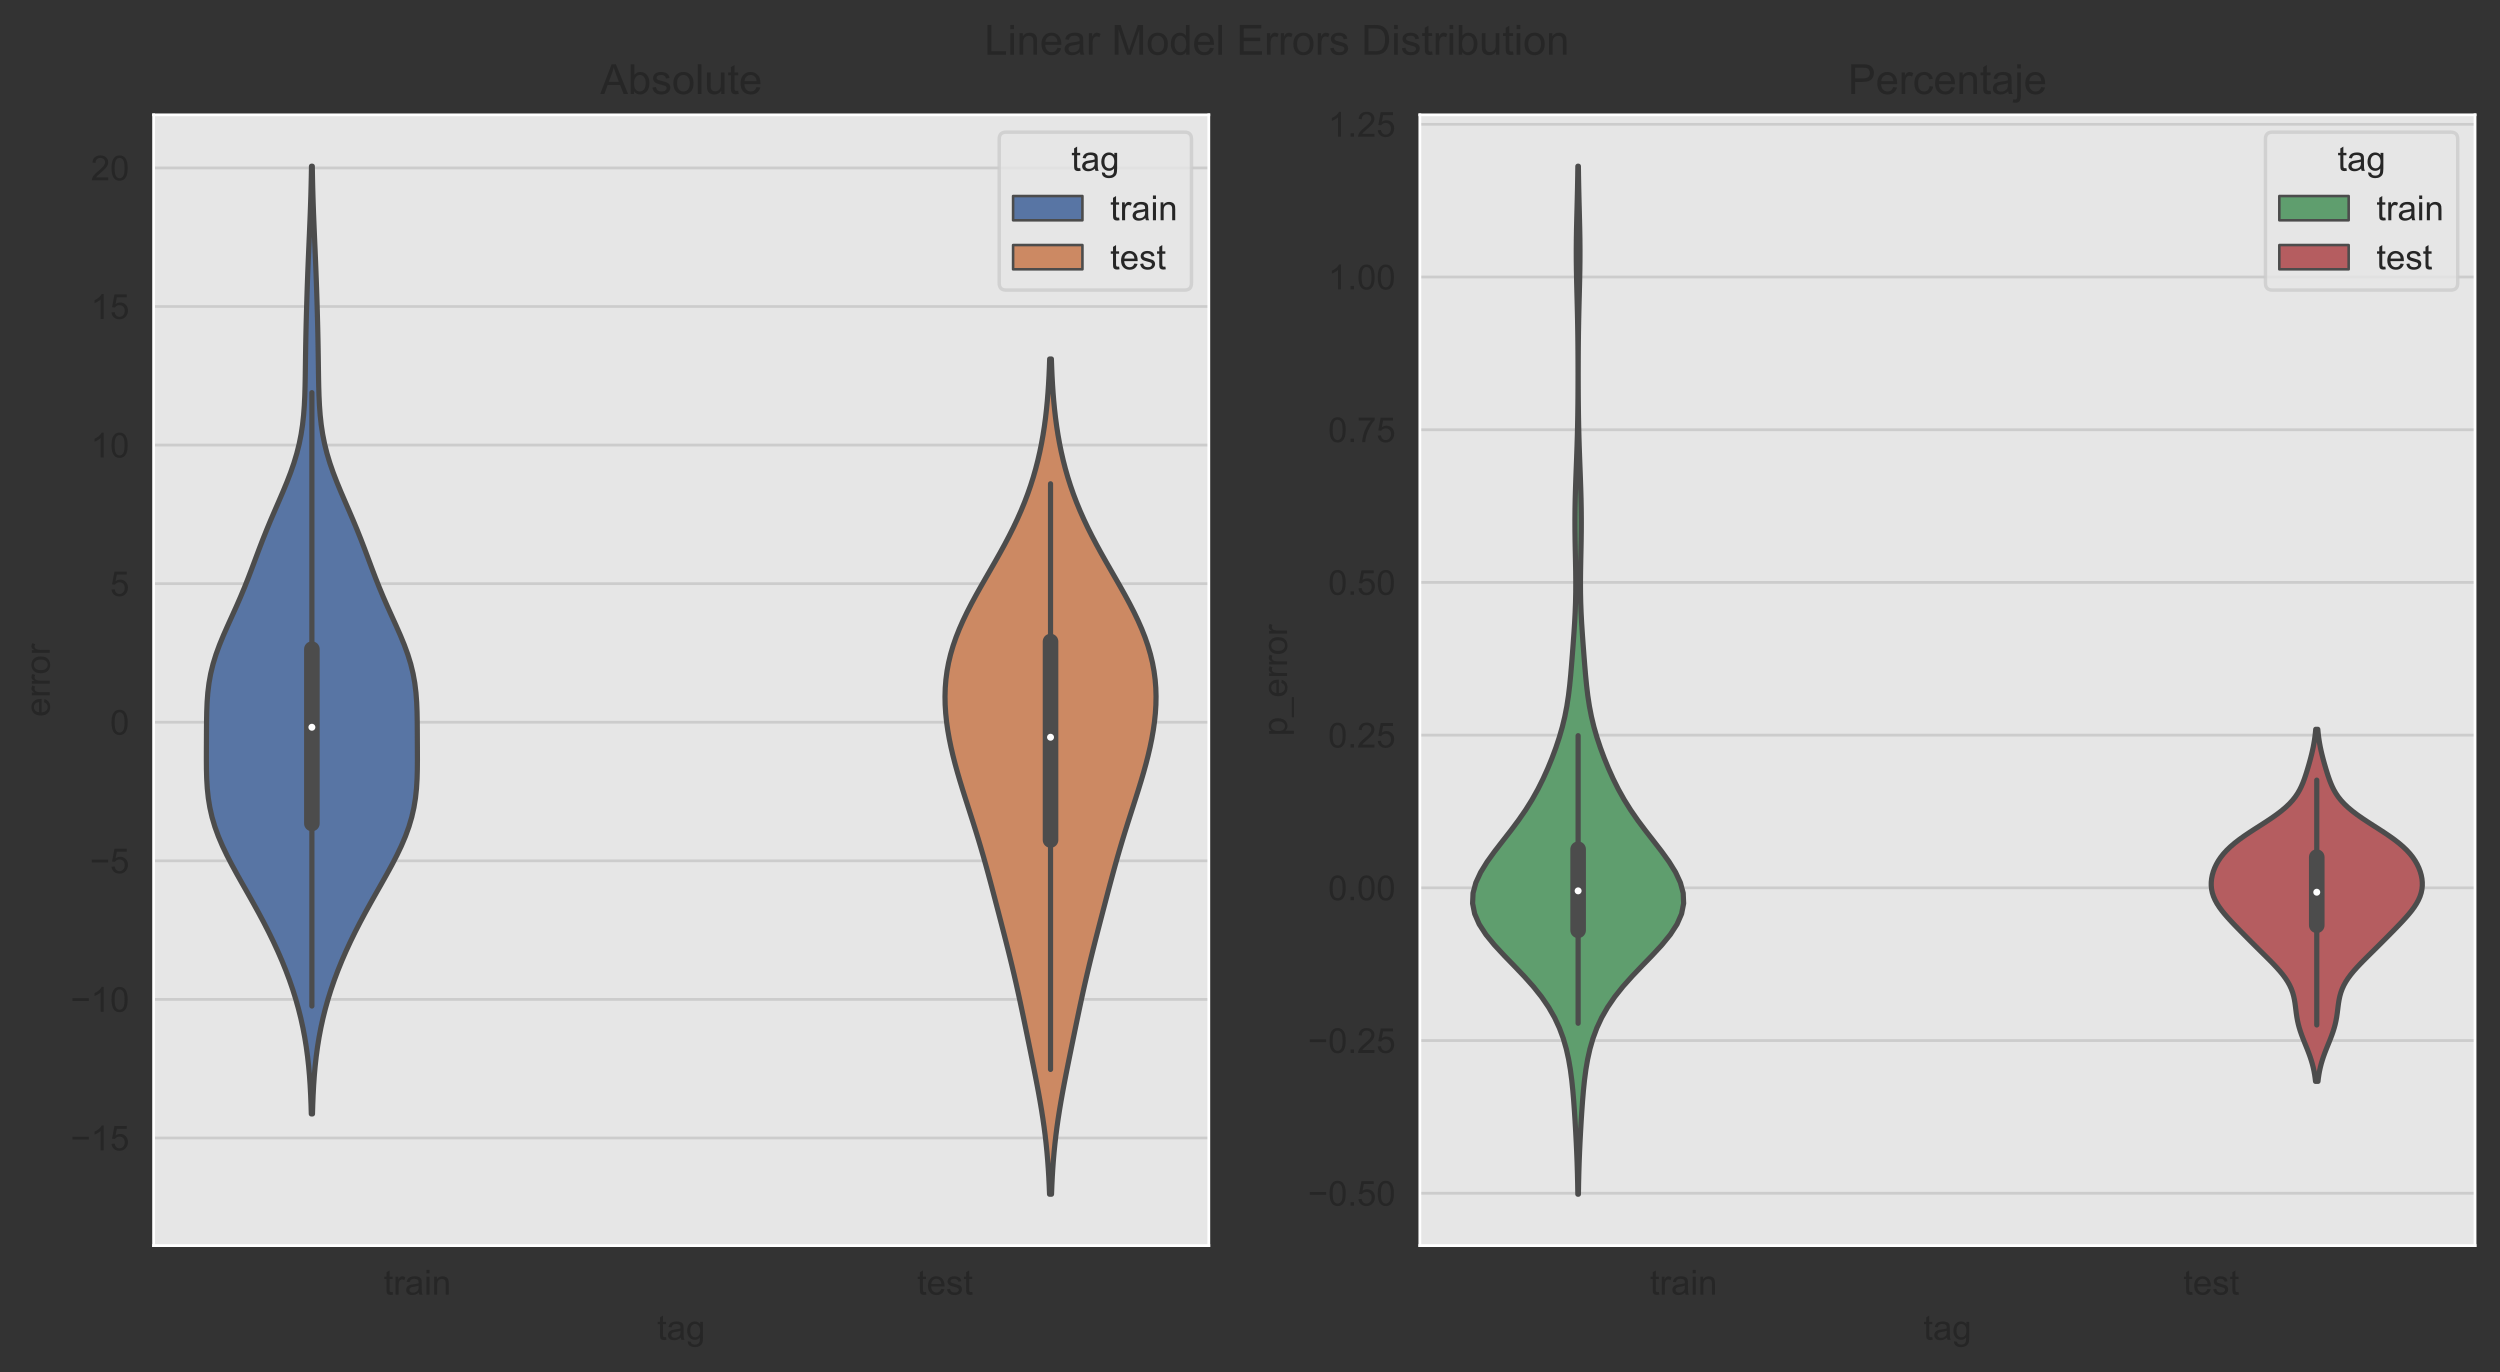 <?xml version="1.0" encoding="utf-8" standalone="no"?>
<!DOCTYPE svg PUBLIC "-//W3C//DTD SVG 1.1//EN"
  "http://www.w3.org/Graphics/SVG/1.1/DTD/svg11.dtd">
<!-- Created with matplotlib (https://matplotlib.org/) -->
<svg height="395.771pt" version="1.1" viewBox="0 0 721.108 395.771" width="721.108pt" xmlns="http://www.w3.org/2000/svg" xmlns:xlink="http://www.w3.org/1999/xlink">
 <rect x="0" y="0" width="721.108" height="395.771" fill="#333333" stroke="none"/>
 <defs>
  <style type="text/css">
*{stroke-linecap:butt;stroke-linejoin:round;}
  </style>
 </defs>
 <g id="figure_1">
  <g id="patch_1">
   <path d="M 0 395.771 
L 721.108 395.771 
L 721.108 0 
L 0 0 
z
" style="fill:none;"/>
  </g>
  <g id="axes_1">
   <g id="patch_2">
    <path d="M 44.308 359.28 
L 348.671 359.28 
L 348.671 33.12 
L 44.308 33.12 
z
" style="fill:#e6e6e6;"/>
   </g>
   <g id="matplotlib.axis_1">
    <g id="xtick_1">
     <g id="text_1">
      <!-- train -->
      <defs>
       <path d="M 25.781 7.859 
L 27.047 0.094 
Q 23.344 -0.688 20.406 -0.688 
Q 15.625 -0.688 12.984 0.828 
Q 10.359 2.344 9.281 4.812 
Q 8.203 7.281 8.203 15.188 
L 8.203 45.016 
L 1.766 45.016 
L 1.766 51.859 
L 8.203 51.859 
L 8.203 64.703 
L 16.938 69.969 
L 16.938 51.859 
L 25.781 51.859 
L 25.781 45.016 
L 16.938 45.016 
L 16.938 14.703 
Q 16.938 10.938 17.406 9.859 
Q 17.875 8.797 18.922 8.156 
Q 19.969 7.516 21.922 7.516 
Q 23.391 7.516 25.781 7.859 
z
" id="ArialMT-116"/>
       <path d="M 6.5 0 
L 6.5 51.859 
L 14.406 51.859 
L 14.406 44 
Q 17.438 49.516 20 51.266 
Q 22.562 53.031 25.641 53.031 
Q 30.078 53.031 34.672 50.203 
L 31.641 42.047 
Q 28.422 43.953 25.203 43.953 
Q 22.312 43.953 20.016 42.219 
Q 17.719 40.484 16.75 37.406 
Q 15.281 32.719 15.281 27.156 
L 15.281 0 
z
" id="ArialMT-114"/>
       <path d="M 40.438 6.391 
Q 35.547 2.25 31.031 0.531 
Q 26.516 -1.172 21.344 -1.172 
Q 12.797 -1.172 8.203 3 
Q 3.609 7.172 3.609 13.672 
Q 3.609 17.484 5.344 20.625 
Q 7.078 23.781 9.891 25.688 
Q 12.703 27.594 16.219 28.562 
Q 18.797 29.25 24.031 29.891 
Q 34.672 31.156 39.703 32.906 
Q 39.75 34.719 39.75 35.203 
Q 39.75 40.578 37.25 42.781 
Q 33.891 45.75 27.25 45.75 
Q 21.047 45.75 18.094 43.578 
Q 15.141 41.406 13.719 35.891 
L 5.125 37.062 
Q 6.297 42.578 8.984 45.969 
Q 11.672 49.359 16.75 51.188 
Q 21.828 53.031 28.516 53.031 
Q 35.156 53.031 39.297 51.469 
Q 43.453 49.906 45.406 47.531 
Q 47.359 45.172 48.141 41.547 
Q 48.578 39.312 48.578 33.453 
L 48.578 21.734 
Q 48.578 9.469 49.141 6.219 
Q 49.703 2.984 51.375 0 
L 42.188 0 
Q 40.828 2.734 40.438 6.391 
z
M 39.703 26.031 
Q 34.906 24.078 25.344 22.703 
Q 19.922 21.922 17.672 20.938 
Q 15.438 19.969 14.203 18.094 
Q 12.984 16.219 12.984 13.922 
Q 12.984 10.406 15.641 8.062 
Q 18.312 5.719 23.438 5.719 
Q 28.516 5.719 32.469 7.938 
Q 36.422 10.156 38.281 14.016 
Q 39.703 17 39.703 22.797 
z
" id="ArialMT-97"/>
       <path d="M 6.641 61.469 
L 6.641 71.578 
L 15.438 71.578 
L 15.438 61.469 
z
M 6.641 0 
L 6.641 51.859 
L 15.438 51.859 
L 15.438 0 
z
" id="ArialMT-105"/>
       <path d="M 6.594 0 
L 6.594 51.859 
L 14.5 51.859 
L 14.5 44.484 
Q 20.219 53.031 31 53.031 
Q 35.688 53.031 39.625 51.344 
Q 43.562 49.656 45.516 46.922 
Q 47.469 44.188 48.25 40.438 
Q 48.734 37.984 48.734 31.891 
L 48.734 0 
L 39.938 0 
L 39.938 31.547 
Q 39.938 36.922 38.906 39.578 
Q 37.891 42.234 35.281 43.812 
Q 32.672 45.406 29.156 45.406 
Q 23.531 45.406 19.453 41.844 
Q 15.375 38.281 15.375 28.328 
L 15.375 0 
z
" id="ArialMT-110"/>
      </defs>
      <g style="fill:#262626;" transform="translate(110.673 373.438)scale(0.1 -0.1)">
       <use xlink:href="#ArialMT-116"/>
       <use x="27.783" xlink:href="#ArialMT-114"/>
       <use x="61.084" xlink:href="#ArialMT-97"/>
       <use x="116.699" xlink:href="#ArialMT-105"/>
       <use x="138.916" xlink:href="#ArialMT-110"/>
      </g>
     </g>
    </g>
    <g id="xtick_2">
     <g id="text_2">
      <!-- test -->
      <defs>
       <path d="M 42.094 16.703 
L 51.172 15.578 
Q 49.031 7.625 43.219 3.219 
Q 37.406 -1.172 28.375 -1.172 
Q 17 -1.172 10.328 5.828 
Q 3.656 12.844 3.656 25.484 
Q 3.656 38.578 10.391 45.797 
Q 17.141 53.031 27.875 53.031 
Q 38.281 53.031 44.875 45.953 
Q 51.469 38.875 51.469 26.031 
Q 51.469 25.25 51.422 23.688 
L 12.75 23.688 
Q 13.234 15.141 17.578 10.594 
Q 21.922 6.062 28.422 6.062 
Q 33.25 6.062 36.672 8.594 
Q 40.094 11.141 42.094 16.703 
z
M 13.234 30.906 
L 42.188 30.906 
Q 41.609 37.453 38.875 40.719 
Q 34.672 45.797 27.984 45.797 
Q 21.922 45.797 17.797 41.75 
Q 13.672 37.703 13.234 30.906 
z
" id="ArialMT-101"/>
       <path d="M 3.078 15.484 
L 11.766 16.844 
Q 12.5 11.625 15.844 8.844 
Q 19.188 6.062 25.203 6.062 
Q 31.25 6.062 34.172 8.516 
Q 37.109 10.984 37.109 14.312 
Q 37.109 17.281 34.516 19 
Q 32.719 20.172 25.531 21.969 
Q 15.875 24.422 12.141 26.203 
Q 8.406 27.984 6.469 31.125 
Q 4.547 34.281 4.547 38.094 
Q 4.547 41.547 6.125 44.5 
Q 7.719 47.469 10.453 49.422 
Q 12.5 50.922 16.031 51.969 
Q 19.578 53.031 23.641 53.031 
Q 29.734 53.031 34.344 51.266 
Q 38.969 49.516 41.156 46.5 
Q 43.359 43.5 44.188 38.484 
L 35.594 37.312 
Q 35.016 41.312 32.203 43.547 
Q 29.391 45.797 24.266 45.797 
Q 18.219 45.797 15.625 43.797 
Q 13.031 41.797 13.031 39.109 
Q 13.031 37.406 14.109 36.031 
Q 15.188 34.625 17.484 33.688 
Q 18.797 33.203 25.25 31.453 
Q 34.578 28.953 38.25 27.359 
Q 41.938 25.781 44.031 22.75 
Q 46.141 19.734 46.141 15.234 
Q 46.141 10.844 43.578 6.953 
Q 41.016 3.078 36.172 0.953 
Q 31.344 -1.172 25.25 -1.172 
Q 15.141 -1.172 9.844 3.031 
Q 4.547 7.234 3.078 15.484 
z
" id="ArialMT-115"/>
      </defs>
      <g style="fill:#262626;" transform="translate(264.522 373.438)scale(0.1 -0.1)">
       <use xlink:href="#ArialMT-116"/>
       <use x="27.783" xlink:href="#ArialMT-101"/>
       <use x="83.398" xlink:href="#ArialMT-115"/>
       <use x="133.398" xlink:href="#ArialMT-116"/>
      </g>
     </g>
    </g>
    <g id="text_3">
     <!-- tag -->
     <defs>
      <path d="M 4.984 -4.297 
L 13.531 -5.562 
Q 14.062 -9.516 16.5 -11.328 
Q 19.781 -13.766 25.438 -13.766 
Q 31.547 -13.766 34.859 -11.328 
Q 38.188 -8.891 39.359 -4.5 
Q 40.047 -1.812 39.984 6.781 
Q 34.234 0 25.641 0 
Q 14.938 0 9.078 7.719 
Q 3.219 15.438 3.219 26.219 
Q 3.219 33.641 5.906 39.906 
Q 8.594 46.188 13.688 49.609 
Q 18.797 53.031 25.688 53.031 
Q 34.859 53.031 40.828 45.609 
L 40.828 51.859 
L 48.922 51.859 
L 48.922 7.031 
Q 48.922 -5.078 46.453 -10.125 
Q 44 -15.188 38.641 -18.109 
Q 33.297 -21.047 25.484 -21.047 
Q 16.219 -21.047 10.5 -16.875 
Q 4.781 -12.703 4.984 -4.297 
z
M 12.25 26.859 
Q 12.25 16.656 16.297 11.969 
Q 20.359 7.281 26.469 7.281 
Q 32.516 7.281 36.609 11.938 
Q 40.719 16.609 40.719 26.562 
Q 40.719 36.078 36.5 40.906 
Q 32.281 45.75 26.312 45.75 
Q 20.453 45.75 16.344 40.984 
Q 12.25 36.234 12.25 26.859 
z
" id="ArialMT-103"/>
     </defs>
     <g style="fill:#262626;" transform="translate(189.54 386.466)scale(0.1 -0.1)">
      <use xlink:href="#ArialMT-116"/>
      <use x="27.783" xlink:href="#ArialMT-97"/>
      <use x="83.398" xlink:href="#ArialMT-103"/>
     </g>
    </g>
   </g>
   <g id="matplotlib.axis_2">
    <g id="ytick_1">
     <g id="line2d_1">
      <path clip-path="url(#pc0a5ddd307)" d="M 44.308 328.242 
L 348.671 328.242 
" style="fill:none;stroke:#cccccc;stroke-linecap:round;stroke-width:0.8;"/>
     </g>
     <g id="text_4">
      <!-- −15 -->
      <defs>
       <path d="M 52.828 31.203 
L 5.562 31.203 
L 5.562 39.406 
L 52.828 39.406 
z
" id="ArialMT-8722"/>
       <path d="M 37.25 0 
L 28.469 0 
L 28.469 56 
Q 25.297 52.984 20.141 49.953 
Q 14.984 46.922 10.891 45.406 
L 10.891 53.906 
Q 18.266 57.375 23.781 62.297 
Q 29.297 67.234 31.594 71.875 
L 37.25 71.875 
z
" id="ArialMT-49"/>
       <path d="M 4.156 18.75 
L 13.375 19.531 
Q 14.406 12.797 18.141 9.391 
Q 21.875 6 27.156 6 
Q 33.5 6 37.891 10.781 
Q 42.281 15.578 42.281 23.484 
Q 42.281 31 38.062 35.344 
Q 33.844 39.703 27 39.703 
Q 22.75 39.703 19.328 37.766 
Q 15.922 35.844 13.969 32.766 
L 5.719 33.844 
L 12.641 70.609 
L 48.25 70.609 
L 48.25 62.203 
L 19.672 62.203 
L 15.828 42.969 
Q 22.266 47.469 29.344 47.469 
Q 38.719 47.469 45.156 40.969 
Q 51.609 34.469 51.609 24.266 
Q 51.609 14.547 45.953 7.469 
Q 39.062 -1.219 27.156 -1.219 
Q 17.391 -1.219 11.203 4.25 
Q 5.031 9.719 4.156 18.75 
z
" id="ArialMT-53"/>
      </defs>
      <g style="fill:#262626;" transform="translate(20.345 331.821)scale(0.1 -0.1)">
       <use xlink:href="#ArialMT-8722"/>
       <use x="58.398" xlink:href="#ArialMT-49"/>
       <use x="114.014" xlink:href="#ArialMT-53"/>
      </g>
     </g>
    </g>
    <g id="ytick_2">
     <g id="line2d_2">
      <path clip-path="url(#pc0a5ddd307)" d="M 44.308 288.27 
L 348.671 288.27 
" style="fill:none;stroke:#cccccc;stroke-linecap:round;stroke-width:0.8;"/>
     </g>
     <g id="text_5">
      <!-- −10 -->
      <defs>
       <path d="M 4.156 35.297 
Q 4.156 48 6.766 55.734 
Q 9.375 63.484 14.516 67.672 
Q 19.672 71.875 27.484 71.875 
Q 33.25 71.875 37.594 69.547 
Q 41.938 67.234 44.766 62.859 
Q 47.609 58.5 49.219 52.219 
Q 50.828 45.953 50.828 35.297 
Q 50.828 22.703 48.234 14.969 
Q 45.656 7.234 40.5 3 
Q 35.359 -1.219 27.484 -1.219 
Q 17.141 -1.219 11.234 6.203 
Q 4.156 15.141 4.156 35.297 
z
M 13.188 35.297 
Q 13.188 17.672 17.312 11.828 
Q 21.438 6 27.484 6 
Q 33.547 6 37.672 11.859 
Q 41.797 17.719 41.797 35.297 
Q 41.797 52.984 37.672 58.781 
Q 33.547 64.594 27.391 64.594 
Q 21.344 64.594 17.719 59.469 
Q 13.188 52.938 13.188 35.297 
z
" id="ArialMT-48"/>
      </defs>
      <g style="fill:#262626;" transform="translate(20.345 291.849)scale(0.1 -0.1)">
       <use xlink:href="#ArialMT-8722"/>
       <use x="58.398" xlink:href="#ArialMT-49"/>
       <use x="114.014" xlink:href="#ArialMT-48"/>
      </g>
     </g>
    </g>
    <g id="ytick_3">
     <g id="line2d_3">
      <path clip-path="url(#pc0a5ddd307)" d="M 44.308 248.298 
L 348.671 248.298 
" style="fill:none;stroke:#cccccc;stroke-linecap:round;stroke-width:0.8;"/>
     </g>
     <g id="text_6">
      <!-- −5 -->
      <g style="fill:#262626;" transform="translate(25.906 251.876)scale(0.1 -0.1)">
       <use xlink:href="#ArialMT-8722"/>
       <use x="58.398" xlink:href="#ArialMT-53"/>
      </g>
     </g>
    </g>
    <g id="ytick_4">
     <g id="line2d_4">
      <path clip-path="url(#pc0a5ddd307)" d="M 44.308 208.325 
L 348.671 208.325 
" style="fill:none;stroke:#cccccc;stroke-linecap:round;stroke-width:0.8;"/>
     </g>
     <g id="text_7">
      <!-- 0 -->
      <g style="fill:#262626;" transform="translate(31.747 211.904)scale(0.1 -0.1)">
       <use xlink:href="#ArialMT-48"/>
      </g>
     </g>
    </g>
    <g id="ytick_5">
     <g id="line2d_5">
      <path clip-path="url(#pc0a5ddd307)" d="M 44.308 168.353 
L 348.671 168.353 
" style="fill:none;stroke:#cccccc;stroke-linecap:round;stroke-width:0.8;"/>
     </g>
     <g id="text_8">
      <!-- 5 -->
      <g style="fill:#262626;" transform="translate(31.747 171.932)scale(0.1 -0.1)">
       <use xlink:href="#ArialMT-53"/>
      </g>
     </g>
    </g>
    <g id="ytick_6">
     <g id="line2d_6">
      <path clip-path="url(#pc0a5ddd307)" d="M 44.308 128.381 
L 348.671 128.381 
" style="fill:none;stroke:#cccccc;stroke-linecap:round;stroke-width:0.8;"/>
     </g>
     <g id="text_9">
      <!-- 10 -->
      <g style="fill:#262626;" transform="translate(26.186 131.96)scale(0.1 -0.1)">
       <use xlink:href="#ArialMT-49"/>
       <use x="55.615" xlink:href="#ArialMT-48"/>
      </g>
     </g>
    </g>
    <g id="ytick_7">
     <g id="line2d_7">
      <path clip-path="url(#pc0a5ddd307)" d="M 44.308 88.408 
L 348.671 88.408 
" style="fill:none;stroke:#cccccc;stroke-linecap:round;stroke-width:0.8;"/>
     </g>
     <g id="text_10">
      <!-- 15 -->
      <g style="fill:#262626;" transform="translate(26.186 91.987)scale(0.1 -0.1)">
       <use xlink:href="#ArialMT-49"/>
       <use x="55.615" xlink:href="#ArialMT-53"/>
      </g>
     </g>
    </g>
    <g id="ytick_8">
     <g id="line2d_8">
      <path clip-path="url(#pc0a5ddd307)" d="M 44.308 48.436 
L 348.671 48.436 
" style="fill:none;stroke:#cccccc;stroke-linecap:round;stroke-width:0.8;"/>
     </g>
     <g id="text_11">
      <!-- 20 -->
      <defs>
       <path d="M 50.344 8.453 
L 50.344 0 
L 3.031 0 
Q 2.938 3.172 4.047 6.109 
Q 5.859 10.938 9.828 15.625 
Q 13.812 20.312 21.344 26.469 
Q 33.016 36.031 37.109 41.625 
Q 41.219 47.219 41.219 52.203 
Q 41.219 57.422 37.469 61 
Q 33.734 64.594 27.734 64.594 
Q 21.391 64.594 17.578 60.781 
Q 13.766 56.984 13.719 50.25 
L 4.688 51.172 
Q 5.609 61.281 11.656 66.578 
Q 17.719 71.875 27.938 71.875 
Q 38.234 71.875 44.234 66.156 
Q 50.25 60.453 50.25 52 
Q 50.25 47.703 48.484 43.547 
Q 46.734 39.406 42.656 34.812 
Q 38.578 30.219 29.109 22.219 
Q 21.188 15.578 18.938 13.203 
Q 16.703 10.844 15.234 8.453 
z
" id="ArialMT-50"/>
      </defs>
      <g style="fill:#262626;" transform="translate(26.186 52.015)scale(0.1 -0.1)">
       <use xlink:href="#ArialMT-50"/>
       <use x="55.615" xlink:href="#ArialMT-48"/>
      </g>
     </g>
    </g>
    <g id="text_12">
     <!-- error -->
     <defs>
      <path d="M 3.328 25.922 
Q 3.328 40.328 11.328 47.266 
Q 18.016 53.031 27.641 53.031 
Q 38.328 53.031 45.109 46.016 
Q 51.906 39.016 51.906 26.656 
Q 51.906 16.656 48.906 10.906 
Q 45.906 5.172 40.156 2 
Q 34.422 -1.172 27.641 -1.172 
Q 16.75 -1.172 10.031 5.812 
Q 3.328 12.797 3.328 25.922 
z
M 12.359 25.922 
Q 12.359 15.969 16.703 11.016 
Q 21.047 6.062 27.641 6.062 
Q 34.188 6.062 38.531 11.031 
Q 42.875 16.016 42.875 26.219 
Q 42.875 35.844 38.5 40.797 
Q 34.125 45.75 27.641 45.75 
Q 21.047 45.75 16.703 40.812 
Q 12.359 35.891 12.359 25.922 
z
" id="ArialMT-111"/>
     </defs>
     <g style="fill:#262626;" transform="translate(14.358 206.755)rotate(-90)scale(0.1 -0.1)">
      <use xlink:href="#ArialMT-101"/>
      <use x="55.615" xlink:href="#ArialMT-114"/>
      <use x="88.916" xlink:href="#ArialMT-114"/>
      <use x="122.217" xlink:href="#ArialMT-111"/>
      <use x="177.832" xlink:href="#ArialMT-114"/>
     </g>
    </g>
   </g>
   <g id="PolyCollection_1">
    <defs>
     <path d="M 90.13 -74.47 
L 89.794 -74.47 
L 89.714 -77.231 
L 89.603 -79.992 
L 89.455 -82.753 
L 89.263 -85.515 
L 89.018 -88.276 
L 88.713 -91.037 
L 88.342 -93.798 
L 87.897 -96.559 
L 87.373 -99.32 
L 86.767 -102.082 
L 86.076 -104.843 
L 85.298 -107.604 
L 84.433 -110.365 
L 83.48 -113.126 
L 82.443 -115.887 
L 81.322 -118.649 
L 80.121 -121.41 
L 78.844 -124.171 
L 77.495 -126.932 
L 76.081 -129.693 
L 74.608 -132.454 
L 73.088 -135.215 
L 71.535 -137.977 
L 69.969 -140.738 
L 68.416 -143.499 
L 66.907 -146.26 
L 65.475 -149.021 
L 64.156 -151.782 
L 62.982 -154.544 
L 61.978 -157.305 
L 61.16 -160.066 
L 60.532 -162.827 
L 60.082 -165.588 
L 59.789 -168.349 
L 59.622 -171.111 
L 59.546 -173.872 
L 59.526 -176.633 
L 59.532 -179.394 
L 59.545 -182.155 
L 59.559 -184.916 
L 59.58 -187.678 
L 59.63 -190.439 
L 59.738 -193.2 
L 59.943 -195.961 
L 60.28 -198.722 
L 60.778 -201.483 
L 61.453 -204.245 
L 62.305 -207.006 
L 63.315 -209.767 
L 64.45 -212.528 
L 65.667 -215.289 
L 66.92 -218.05 
L 68.165 -220.812 
L 69.372 -223.573 
L 70.524 -226.334 
L 71.619 -229.095 
L 72.672 -231.856 
L 73.702 -234.617 
L 74.737 -237.379 
L 75.798 -240.14 
L 76.901 -242.901 
L 78.048 -245.662 
L 79.232 -248.423 
L 80.432 -251.184 
L 81.619 -253.946 
L 82.762 -256.707 
L 83.827 -259.468 
L 84.785 -262.229 
L 85.615 -264.99 
L 86.306 -267.751 
L 86.856 -270.513 
L 87.273 -273.274 
L 87.574 -276.035 
L 87.779 -278.796 
L 87.911 -281.557 
L 87.994 -284.318 
L 88.047 -287.08 
L 88.086 -289.841 
L 88.123 -292.602 
L 88.166 -295.363 
L 88.216 -298.124 
L 88.276 -300.885 
L 88.344 -303.647 
L 88.419 -306.408 
L 88.501 -309.169 
L 88.59 -311.93 
L 88.686 -314.691 
L 88.789 -317.452 
L 88.899 -320.214 
L 89.015 -322.975 
L 89.134 -325.736 
L 89.254 -328.497 
L 89.37 -331.258 
L 89.48 -334.019 
L 89.579 -336.781 
L 89.667 -339.542 
L 89.74 -342.303 
L 89.8 -345.064 
L 89.848 -347.825 
L 90.077 -347.825 
L 90.077 -347.825 
L 90.124 -345.064 
L 90.184 -342.303 
L 90.258 -339.542 
L 90.345 -336.781 
L 90.445 -334.019 
L 90.554 -331.258 
L 90.671 -328.497 
L 90.79 -325.736 
L 90.91 -322.975 
L 91.026 -320.214 
L 91.136 -317.452 
L 91.239 -314.691 
L 91.335 -311.93 
L 91.424 -309.169 
L 91.506 -306.408 
L 91.581 -303.647 
L 91.649 -300.885 
L 91.708 -298.124 
L 91.759 -295.363 
L 91.801 -292.602 
L 91.839 -289.841 
L 91.878 -287.08 
L 91.931 -284.318 
L 92.014 -281.557 
L 92.146 -278.796 
L 92.351 -276.035 
L 92.651 -273.274 
L 93.069 -270.513 
L 93.619 -267.751 
L 94.31 -264.99 
L 95.14 -262.229 
L 96.098 -259.468 
L 97.163 -256.707 
L 98.305 -253.946 
L 99.493 -251.184 
L 100.693 -248.423 
L 101.876 -245.662 
L 103.024 -242.901 
L 104.126 -240.14 
L 105.188 -237.379 
L 106.222 -234.617 
L 107.253 -231.856 
L 108.305 -229.095 
L 109.401 -226.334 
L 110.553 -223.573 
L 111.76 -220.812 
L 113.005 -218.05 
L 114.258 -215.289 
L 115.475 -212.528 
L 116.61 -209.767 
L 117.62 -207.006 
L 118.472 -204.245 
L 119.146 -201.483 
L 119.644 -198.722 
L 119.981 -195.961 
L 120.186 -193.2 
L 120.295 -190.439 
L 120.345 -187.678 
L 120.366 -184.916 
L 120.379 -182.155 
L 120.392 -179.394 
L 120.399 -176.633 
L 120.378 -173.872 
L 120.302 -171.111 
L 120.136 -168.349 
L 119.843 -165.588 
L 119.393 -162.827 
L 118.764 -160.066 
L 117.947 -157.305 
L 116.943 -154.544 
L 115.769 -151.782 
L 114.45 -149.021 
L 113.018 -146.26 
L 111.508 -143.499 
L 109.955 -140.738 
L 108.39 -137.977 
L 106.837 -135.215 
L 105.317 -132.454 
L 103.844 -129.693 
L 102.429 -126.932 
L 101.081 -124.171 
L 99.804 -121.41 
L 98.603 -118.649 
L 97.482 -115.887 
L 96.444 -113.126 
L 95.492 -110.365 
L 94.626 -107.604 
L 93.848 -104.843 
L 93.157 -102.082 
L 92.551 -99.32 
L 92.028 -96.559 
L 91.583 -93.798 
L 91.211 -91.037 
L 90.906 -88.276 
L 90.662 -85.515 
L 90.469 -82.753 
L 90.322 -79.992 
L 90.211 -77.231 
L 90.13 -74.47 
z
" id="m9b6be0b1fd" style="stroke:#4c4c4c;stroke-width:1.5;"/>
    </defs>
    <g clip-path="url(#pc0a5ddd307)">
     <use style="fill:#5875a4;stroke:#4c4c4c;stroke-width:1.5;" x="0" xlink:href="#m9b6be0b1fd" y="395.771"/>
    </g>
   </g>
   <g id="PolyCollection_2">
    <defs>
     <path d="M 303.301 -51.316 
L 302.733 -51.316 
L 302.638 -53.749 
L 302.519 -56.183 
L 302.372 -58.616 
L 302.195 -61.049 
L 301.986 -63.483 
L 301.741 -65.916 
L 301.461 -68.349 
L 301.146 -70.783 
L 300.796 -73.216 
L 300.415 -75.649 
L 300.005 -78.083 
L 299.57 -80.516 
L 299.116 -82.949 
L 298.646 -85.383 
L 298.165 -87.816 
L 297.676 -90.249 
L 297.183 -92.682 
L 296.687 -95.116 
L 296.189 -97.549 
L 295.688 -99.982 
L 295.183 -102.416 
L 294.672 -104.849 
L 294.153 -107.282 
L 293.621 -109.716 
L 293.077 -112.149 
L 292.517 -114.582 
L 291.942 -117.016 
L 291.351 -119.449 
L 290.748 -121.882 
L 290.133 -124.316 
L 289.509 -126.749 
L 288.88 -129.182 
L 288.247 -131.616 
L 287.612 -134.049 
L 286.975 -136.482 
L 286.335 -138.916 
L 285.688 -141.349 
L 285.032 -143.782 
L 284.363 -146.215 
L 283.677 -148.649 
L 282.971 -151.082 
L 282.245 -153.515 
L 281.498 -155.949 
L 280.734 -158.382 
L 279.957 -160.815 
L 279.175 -163.249 
L 278.396 -165.682 
L 277.628 -168.115 
L 276.882 -170.549 
L 276.167 -172.982 
L 275.493 -175.415 
L 274.868 -177.849 
L 274.301 -180.282 
L 273.8 -182.715 
L 273.374 -185.149 
L 273.031 -187.582 
L 272.779 -190.015 
L 272.626 -192.449 
L 272.581 -194.882 
L 272.651 -197.315 
L 272.843 -199.748 
L 273.162 -202.182 
L 273.613 -204.615 
L 274.196 -207.048 
L 274.911 -209.482 
L 275.752 -211.915 
L 276.713 -214.348 
L 277.783 -216.782 
L 278.95 -219.215 
L 280.199 -221.648 
L 281.513 -224.082 
L 282.874 -226.515 
L 284.265 -228.948 
L 285.665 -231.382 
L 287.059 -233.815 
L 288.429 -236.248 
L 289.762 -238.682 
L 291.044 -241.115 
L 292.265 -243.548 
L 293.419 -245.982 
L 294.499 -248.415 
L 295.502 -250.848 
L 296.427 -253.281 
L 297.275 -255.715 
L 298.046 -258.148 
L 298.743 -260.581 
L 299.369 -263.015 
L 299.928 -265.448 
L 300.423 -267.881 
L 300.858 -270.315 
L 301.238 -272.748 
L 301.566 -275.181 
L 301.846 -277.615 
L 302.083 -280.048 
L 302.282 -282.481 
L 302.445 -284.915 
L 302.578 -287.348 
L 302.685 -289.781 
L 302.769 -292.215 
L 303.265 -292.215 
L 303.265 -292.215 
L 303.349 -289.781 
L 303.456 -287.348 
L 303.589 -284.915 
L 303.752 -282.481 
L 303.95 -280.048 
L 304.188 -277.615 
L 304.468 -275.181 
L 304.796 -272.748 
L 305.176 -270.315 
L 305.611 -267.881 
L 306.106 -265.448 
L 306.665 -263.015 
L 307.291 -260.581 
L 307.988 -258.148 
L 308.759 -255.715 
L 309.606 -253.281 
L 310.532 -250.848 
L 311.535 -248.415 
L 312.615 -245.982 
L 313.768 -243.548 
L 314.99 -241.115 
L 316.272 -238.682 
L 317.604 -236.248 
L 318.975 -233.815 
L 320.369 -231.382 
L 321.769 -228.948 
L 323.16 -226.515 
L 324.521 -224.082 
L 325.835 -221.648 
L 327.084 -219.215 
L 328.251 -216.782 
L 329.321 -214.348 
L 330.282 -211.915 
L 331.123 -209.482 
L 331.837 -207.048 
L 332.421 -204.615 
L 332.871 -202.182 
L 333.191 -199.748 
L 333.383 -197.315 
L 333.453 -194.882 
L 333.408 -192.449 
L 333.255 -190.015 
L 333.003 -187.582 
L 332.659 -185.149 
L 332.233 -182.715 
L 331.733 -180.282 
L 331.166 -177.849 
L 330.541 -175.415 
L 329.867 -172.982 
L 329.152 -170.549 
L 328.406 -168.115 
L 327.638 -165.682 
L 326.859 -163.249 
L 326.077 -160.815 
L 325.3 -158.382 
L 324.536 -155.949 
L 323.789 -153.515 
L 323.063 -151.082 
L 322.357 -148.649 
L 321.671 -146.215 
L 321.002 -143.782 
L 320.346 -141.349 
L 319.699 -138.916 
L 319.059 -136.482 
L 318.422 -134.049 
L 317.787 -131.616 
L 317.154 -129.182 
L 316.525 -126.749 
L 315.901 -124.316 
L 315.286 -121.882 
L 314.682 -119.449 
L 314.092 -117.016 
L 313.517 -114.582 
L 312.957 -112.149 
L 312.412 -109.716 
L 311.881 -107.282 
L 311.361 -104.849 
L 310.85 -102.416 
L 310.345 -99.982 
L 309.845 -97.549 
L 309.347 -95.116 
L 308.851 -92.682 
L 308.358 -90.249 
L 307.869 -87.816 
L 307.388 -85.383 
L 306.918 -82.949 
L 306.464 -80.516 
L 306.029 -78.083 
L 305.619 -75.649 
L 305.238 -73.216 
L 304.888 -70.783 
L 304.573 -68.349 
L 304.293 -65.916 
L 304.048 -63.483 
L 303.838 -61.049 
L 303.662 -58.616 
L 303.515 -56.183 
L 303.396 -53.749 
L 303.301 -51.316 
z
" id="mad2be8a51d" style="stroke:#4c4c4c;stroke-width:1.5;"/>
    </defs>
    <g clip-path="url(#pc0a5ddd307)">
     <use style="fill:#cc8963;stroke:#4c4c4c;stroke-width:1.5;" x="0" xlink:href="#mad2be8a51d" y="395.771"/>
    </g>
   </g>
   <g id="patch_3">
    <path clip-path="url(#pc0a5ddd307)" d="M 120.399 208.325 
L 120.399 208.325 
L 120.399 208.325 
L 120.399 208.325 
z
" style="fill:#5875a4;stroke:#4c4c4c;stroke-linejoin:miter;stroke-width:0.75;"/>
   </g>
   <g id="patch_4">
    <path clip-path="url(#pc0a5ddd307)" d="M 120.399 208.325 
L 120.399 208.325 
L 120.399 208.325 
L 120.399 208.325 
z
" style="fill:#cc8963;stroke:#4c4c4c;stroke-linejoin:miter;stroke-width:0.75;"/>
   </g>
   <g id="line2d_9">
    <path clip-path="url(#pc0a5ddd307)" d="M 89.962 290.182 
L 89.962 113.259 
" style="fill:none;stroke:#4c4c4c;stroke-linecap:round;stroke-width:1.5;"/>
   </g>
   <g id="line2d_10">
    <path clip-path="url(#pc0a5ddd307)" d="M 89.962 237.529 
L 89.962 187.241 
" style="fill:none;stroke:#4c4c4c;stroke-linecap:round;stroke-width:4.5;"/>
   </g>
   <g id="line2d_11">
    <path clip-path="url(#pc0a5ddd307)" d="M 303.017 308.466 
L 303.017 139.545 
" style="fill:none;stroke:#4c4c4c;stroke-linecap:round;stroke-width:1.5;"/>
   </g>
   <g id="line2d_12">
    <path clip-path="url(#pc0a5ddd307)" d="M 303.017 242.292 
L 303.017 185.043 
" style="fill:none;stroke:#4c4c4c;stroke-linecap:round;stroke-width:4.5;"/>
   </g>
   <g id="patch_5">
    <path d="M 44.308 359.28 
L 44.308 33.12 
" style="fill:none;stroke:#ffffff;stroke-linecap:square;stroke-linejoin:miter;stroke-width:0.8;"/>
   </g>
   <g id="patch_6">
    <path d="M 348.671 359.28 
L 348.671 33.12 
" style="fill:none;stroke:#ffffff;stroke-linecap:square;stroke-linejoin:miter;stroke-width:0.8;"/>
   </g>
   <g id="patch_7">
    <path d="M 44.308 359.28 
L 348.671 359.28 
" style="fill:none;stroke:#ffffff;stroke-linecap:square;stroke-linejoin:miter;stroke-width:0.8;"/>
   </g>
   <g id="patch_8">
    <path d="M 44.308 33.12 
L 348.671 33.12 
" style="fill:none;stroke:#ffffff;stroke-linecap:square;stroke-linejoin:miter;stroke-width:0.8;"/>
   </g>
   <g id="PathCollection_1">
    <defs>
     <path d="M 0 1.5 
C 0.398 1.5 0.779 1.342 1.061 1.061 
C 1.342 0.779 1.5 0.398 1.5 0 
C 1.5 -0.398 1.342 -0.779 1.061 -1.061 
C 0.779 -1.342 0.398 -1.5 0 -1.5 
C -0.398 -1.5 -0.779 -1.342 -1.061 -1.061 
C -1.342 -0.779 -1.5 -0.398 -1.5 0 
C -1.5 0.398 -1.342 0.779 -1.061 1.061 
C -0.779 1.342 -0.398 1.5 0 1.5 
z
" id="m31ed11b85c" style="stroke:#4c4c4c;"/>
    </defs>
    <g clip-path="url(#pc0a5ddd307)">
     <use style="fill:#ffffff;stroke:#4c4c4c;" x="89.962" xlink:href="#m31ed11b85c" y="209.772"/>
    </g>
   </g>
   <g id="PathCollection_2">
    <g clip-path="url(#pc0a5ddd307)">
     <use style="fill:#ffffff;stroke:#4c4c4c;" x="303.017" xlink:href="#m31ed11b85c" y="212.654"/>
    </g>
   </g>
   <g id="text_13">
    <!-- Absolute -->
    <defs>
     <path d="M -0.141 0 
L 27.344 71.578 
L 37.547 71.578 
L 66.844 0 
L 56.062 0 
L 47.703 21.688 
L 17.781 21.688 
L 9.906 0 
z
M 20.516 29.391 
L 44.781 29.391 
L 37.312 49.219 
Q 33.891 58.25 32.234 64.062 
Q 30.859 57.172 28.375 50.391 
z
" id="ArialMT-65"/>
     <path d="M 14.703 0 
L 6.547 0 
L 6.547 71.578 
L 15.328 71.578 
L 15.328 46.047 
Q 20.906 53.031 29.547 53.031 
Q 34.328 53.031 38.594 51.094 
Q 42.875 49.172 45.625 45.672 
Q 48.391 42.188 49.953 37.25 
Q 51.516 32.328 51.516 26.703 
Q 51.516 13.375 44.922 6.094 
Q 38.328 -1.172 29.109 -1.172 
Q 19.922 -1.172 14.703 6.5 
z
M 14.594 26.312 
Q 14.594 17 17.141 12.844 
Q 21.297 6.062 28.375 6.062 
Q 34.125 6.062 38.328 11.062 
Q 42.531 16.062 42.531 25.984 
Q 42.531 36.141 38.5 40.969 
Q 34.469 45.797 28.766 45.797 
Q 23 45.797 18.797 40.797 
Q 14.594 35.797 14.594 26.312 
z
" id="ArialMT-98"/>
     <path d="M 6.391 0 
L 6.391 71.578 
L 15.188 71.578 
L 15.188 0 
z
" id="ArialMT-108"/>
     <path d="M 40.578 0 
L 40.578 7.625 
Q 34.516 -1.172 24.125 -1.172 
Q 19.531 -1.172 15.547 0.578 
Q 11.578 2.344 9.641 5 
Q 7.719 7.672 6.938 11.531 
Q 6.391 14.109 6.391 19.734 
L 6.391 51.859 
L 15.188 51.859 
L 15.188 23.094 
Q 15.188 16.219 15.719 13.812 
Q 16.547 10.359 19.234 8.375 
Q 21.922 6.391 25.875 6.391 
Q 29.828 6.391 33.297 8.422 
Q 36.766 10.453 38.203 13.938 
Q 39.656 17.438 39.656 24.078 
L 39.656 51.859 
L 48.438 51.859 
L 48.438 0 
z
" id="ArialMT-117"/>
    </defs>
    <g style="fill:#262626;" transform="translate(173.141 27.12)scale(0.12 -0.12)">
     <use xlink:href="#ArialMT-65"/>
     <use x="66.699" xlink:href="#ArialMT-98"/>
     <use x="122.314" xlink:href="#ArialMT-115"/>
     <use x="172.314" xlink:href="#ArialMT-111"/>
     <use x="227.93" xlink:href="#ArialMT-108"/>
     <use x="250.146" xlink:href="#ArialMT-117"/>
     <use x="305.762" xlink:href="#ArialMT-116"/>
     <use x="333.545" xlink:href="#ArialMT-101"/>
    </g>
   </g>
   <g id="legend_1">
    <g id="patch_9">
     <path d="M 290.22 83.673 
L 341.671 83.673 
Q 343.671 83.673 343.671 81.673 
L 343.671 40.12 
Q 343.671 38.12 341.671 38.12 
L 290.22 38.12 
Q 288.22 38.12 288.22 40.12 
L 288.22 81.673 
Q 288.22 83.673 290.22 83.673 
z
" style="fill:#e6e6e6;opacity:0.8;stroke:#cccccc;stroke-linejoin:miter;"/>
    </g>
    <g id="text_14">
     <!-- tag -->
     <g style="fill:#262626;" transform="translate(308.996 49.278)scale(0.1 -0.1)">
      <use xlink:href="#ArialMT-116"/>
      <use x="27.783" xlink:href="#ArialMT-97"/>
      <use x="83.398" xlink:href="#ArialMT-103"/>
     </g>
    </g>
    <g id="patch_10">
     <path d="M 292.22 63.54 
L 312.22 63.54 
L 312.22 56.54 
L 292.22 56.54 
z
" style="fill:#5875a4;stroke:#4c4c4c;stroke-linejoin:miter;stroke-width:0.75;"/>
    </g>
    <g id="text_15">
     <!-- train -->
     <g style="fill:#262626;" transform="translate(320.22 63.54)scale(0.1 -0.1)">
      <use xlink:href="#ArialMT-116"/>
      <use x="27.783" xlink:href="#ArialMT-114"/>
      <use x="61.084" xlink:href="#ArialMT-97"/>
      <use x="116.699" xlink:href="#ArialMT-105"/>
      <use x="138.916" xlink:href="#ArialMT-110"/>
     </g>
    </g>
    <g id="patch_11">
     <path d="M 292.22 77.686 
L 312.22 77.686 
L 312.22 70.686 
L 292.22 70.686 
z
" style="fill:#cc8963;stroke:#4c4c4c;stroke-linejoin:miter;stroke-width:0.75;"/>
    </g>
    <g id="text_16">
     <!-- test -->
     <g style="fill:#262626;" transform="translate(320.22 77.686)scale(0.1 -0.1)">
      <use xlink:href="#ArialMT-116"/>
      <use x="27.783" xlink:href="#ArialMT-101"/>
      <use x="83.398" xlink:href="#ArialMT-115"/>
      <use x="133.398" xlink:href="#ArialMT-116"/>
     </g>
    </g>
   </g>
  </g>
  <g id="axes_2">
   <g id="patch_12">
    <path d="M 409.544 359.28 
L 713.908 359.28 
L 713.908 33.12 
L 409.544 33.12 
z
" style="fill:#e6e6e6;"/>
   </g>
   <g id="matplotlib.axis_3">
    <g id="xtick_3">
     <g id="text_17">
      <!-- train -->
      <g style="fill:#262626;" transform="translate(475.909 373.438)scale(0.1 -0.1)">
       <use xlink:href="#ArialMT-116"/>
       <use x="27.783" xlink:href="#ArialMT-114"/>
       <use x="61.084" xlink:href="#ArialMT-97"/>
       <use x="116.699" xlink:href="#ArialMT-105"/>
       <use x="138.916" xlink:href="#ArialMT-110"/>
      </g>
     </g>
    </g>
    <g id="xtick_4">
     <g id="text_18">
      <!-- test -->
      <g style="fill:#262626;" transform="translate(629.758 373.438)scale(0.1 -0.1)">
       <use xlink:href="#ArialMT-116"/>
       <use x="27.783" xlink:href="#ArialMT-101"/>
       <use x="83.398" xlink:href="#ArialMT-115"/>
       <use x="133.398" xlink:href="#ArialMT-116"/>
      </g>
     </g>
    </g>
    <g id="text_19">
     <!-- tag -->
     <g style="fill:#262626;" transform="translate(554.776 386.466)scale(0.1 -0.1)">
      <use xlink:href="#ArialMT-116"/>
      <use x="27.783" xlink:href="#ArialMT-97"/>
      <use x="83.398" xlink:href="#ArialMT-103"/>
     </g>
    </g>
   </g>
   <g id="matplotlib.axis_4">
    <g id="ytick_9">
     <g id="line2d_13">
      <path clip-path="url(#peca2291db1)" d="M 409.544 344.185 
L 713.908 344.185 
" style="fill:none;stroke:#cccccc;stroke-linecap:round;stroke-width:0.8;"/>
     </g>
     <g id="text_20">
      <!-- −0.50 -->
      <defs>
       <path d="M 9.078 0 
L 9.078 10.016 
L 19.094 10.016 
L 19.094 0 
z
" id="ArialMT-46"/>
      </defs>
      <g style="fill:#262626;" transform="translate(377.243 347.764)scale(0.1 -0.1)">
       <use xlink:href="#ArialMT-8722"/>
       <use x="58.398" xlink:href="#ArialMT-48"/>
       <use x="114.014" xlink:href="#ArialMT-46"/>
       <use x="141.797" xlink:href="#ArialMT-53"/>
       <use x="197.412" xlink:href="#ArialMT-48"/>
      </g>
     </g>
    </g>
    <g id="ytick_10">
     <g id="line2d_14">
      <path clip-path="url(#peca2291db1)" d="M 409.544 300.137 
L 713.908 300.137 
" style="fill:none;stroke:#cccccc;stroke-linecap:round;stroke-width:0.8;"/>
     </g>
     <g id="text_21">
      <!-- −0.25 -->
      <g style="fill:#262626;" transform="translate(377.243 303.716)scale(0.1 -0.1)">
       <use xlink:href="#ArialMT-8722"/>
       <use x="58.398" xlink:href="#ArialMT-48"/>
       <use x="114.014" xlink:href="#ArialMT-46"/>
       <use x="141.797" xlink:href="#ArialMT-50"/>
       <use x="197.412" xlink:href="#ArialMT-53"/>
      </g>
     </g>
    </g>
    <g id="ytick_11">
     <g id="line2d_15">
      <path clip-path="url(#peca2291db1)" d="M 409.544 256.09 
L 713.908 256.09 
" style="fill:none;stroke:#cccccc;stroke-linecap:round;stroke-width:0.8;"/>
     </g>
     <g id="text_22">
      <!-- 0.00 -->
      <g style="fill:#262626;" transform="translate(383.083 259.669)scale(0.1 -0.1)">
       <use xlink:href="#ArialMT-48"/>
       <use x="55.615" xlink:href="#ArialMT-46"/>
       <use x="83.398" xlink:href="#ArialMT-48"/>
       <use x="139.014" xlink:href="#ArialMT-48"/>
      </g>
     </g>
    </g>
    <g id="ytick_12">
     <g id="line2d_16">
      <path clip-path="url(#peca2291db1)" d="M 409.544 212.042 
L 713.908 212.042 
" style="fill:none;stroke:#cccccc;stroke-linecap:round;stroke-width:0.8;"/>
     </g>
     <g id="text_23">
      <!-- 0.25 -->
      <g style="fill:#262626;" transform="translate(383.083 215.621)scale(0.1 -0.1)">
       <use xlink:href="#ArialMT-48"/>
       <use x="55.615" xlink:href="#ArialMT-46"/>
       <use x="83.398" xlink:href="#ArialMT-50"/>
       <use x="139.014" xlink:href="#ArialMT-53"/>
      </g>
     </g>
    </g>
    <g id="ytick_13">
     <g id="line2d_17">
      <path clip-path="url(#peca2291db1)" d="M 409.544 167.995 
L 713.908 167.995 
" style="fill:none;stroke:#cccccc;stroke-linecap:round;stroke-width:0.8;"/>
     </g>
     <g id="text_24">
      <!-- 0.50 -->
      <g style="fill:#262626;" transform="translate(383.083 171.574)scale(0.1 -0.1)">
       <use xlink:href="#ArialMT-48"/>
       <use x="55.615" xlink:href="#ArialMT-46"/>
       <use x="83.398" xlink:href="#ArialMT-53"/>
       <use x="139.014" xlink:href="#ArialMT-48"/>
      </g>
     </g>
    </g>
    <g id="ytick_14">
     <g id="line2d_18">
      <path clip-path="url(#peca2291db1)" d="M 409.544 123.948 
L 713.908 123.948 
" style="fill:none;stroke:#cccccc;stroke-linecap:round;stroke-width:0.8;"/>
     </g>
     <g id="text_25">
      <!-- 0.75 -->
      <defs>
       <path d="M 4.734 62.203 
L 4.734 70.656 
L 51.078 70.656 
L 51.078 63.812 
Q 44.234 56.547 37.516 44.484 
Q 30.812 32.422 27.156 19.672 
Q 24.516 10.688 23.781 0 
L 14.75 0 
Q 14.891 8.453 18.062 20.406 
Q 21.234 32.375 27.172 43.484 
Q 33.109 54.594 39.797 62.203 
z
" id="ArialMT-55"/>
      </defs>
      <g style="fill:#262626;" transform="translate(383.083 127.527)scale(0.1 -0.1)">
       <use xlink:href="#ArialMT-48"/>
       <use x="55.615" xlink:href="#ArialMT-46"/>
       <use x="83.398" xlink:href="#ArialMT-55"/>
       <use x="139.014" xlink:href="#ArialMT-53"/>
      </g>
     </g>
    </g>
    <g id="ytick_15">
     <g id="line2d_19">
      <path clip-path="url(#peca2291db1)" d="M 409.544 79.9 
L 713.908 79.9 
" style="fill:none;stroke:#cccccc;stroke-linecap:round;stroke-width:0.8;"/>
     </g>
     <g id="text_26">
      <!-- 1.00 -->
      <g style="fill:#262626;" transform="translate(383.083 83.479)scale(0.1 -0.1)">
       <use xlink:href="#ArialMT-49"/>
       <use x="55.615" xlink:href="#ArialMT-46"/>
       <use x="83.398" xlink:href="#ArialMT-48"/>
       <use x="139.014" xlink:href="#ArialMT-48"/>
      </g>
     </g>
    </g>
    <g id="ytick_16">
     <g id="line2d_20">
      <path clip-path="url(#peca2291db1)" d="M 409.544 35.853 
L 713.908 35.853 
" style="fill:none;stroke:#cccccc;stroke-linecap:round;stroke-width:0.8;"/>
     </g>
     <g id="text_27">
      <!-- 1.25 -->
      <g style="fill:#262626;" transform="translate(383.083 39.432)scale(0.1 -0.1)">
       <use xlink:href="#ArialMT-49"/>
       <use x="55.615" xlink:href="#ArialMT-46"/>
       <use x="83.398" xlink:href="#ArialMT-50"/>
       <use x="139.014" xlink:href="#ArialMT-53"/>
      </g>
     </g>
    </g>
    <g id="text_28">
     <!-- p_error -->
     <defs>
      <path d="M 6.594 -19.875 
L 6.594 51.859 
L 14.594 51.859 
L 14.594 45.125 
Q 17.438 49.078 21 51.047 
Q 24.562 53.031 29.641 53.031 
Q 36.281 53.031 41.359 49.609 
Q 46.438 46.188 49.016 39.953 
Q 51.609 33.734 51.609 26.312 
Q 51.609 18.359 48.75 11.984 
Q 45.906 5.609 40.453 2.219 
Q 35.016 -1.172 29 -1.172 
Q 24.609 -1.172 21.109 0.688 
Q 17.625 2.547 15.375 5.375 
L 15.375 -19.875 
z
M 14.547 25.641 
Q 14.547 15.625 18.594 10.844 
Q 22.656 6.062 28.422 6.062 
Q 34.281 6.062 38.453 11.016 
Q 42.625 15.969 42.625 26.375 
Q 42.625 36.281 38.547 41.203 
Q 34.469 46.141 28.812 46.141 
Q 23.188 46.141 18.859 40.891 
Q 14.547 35.641 14.547 25.641 
z
" id="ArialMT-112"/>
      <path d="M -1.516 -19.875 
L -1.516 -13.531 
L 56.734 -13.531 
L 56.734 -19.875 
z
" id="ArialMT-95"/>
     </defs>
     <g style="fill:#262626;" transform="translate(371.255 212.316)rotate(-90)scale(0.1 -0.1)">
      <use xlink:href="#ArialMT-112"/>
      <use x="55.615" xlink:href="#ArialMT-95"/>
      <use x="111.23" xlink:href="#ArialMT-101"/>
      <use x="166.846" xlink:href="#ArialMT-114"/>
      <use x="200.146" xlink:href="#ArialMT-114"/>
      <use x="233.447" xlink:href="#ArialMT-111"/>
      <use x="289.062" xlink:href="#ArialMT-114"/>
     </g>
    </g>
   </g>
   <g id="PolyCollection_3">
    <defs>
     <path d="M 455.279 -51.316 
L 455.118 -51.316 
L 455.069 -54.311 
L 454.999 -57.306 
L 454.908 -60.301 
L 454.792 -63.296 
L 454.655 -66.291 
L 454.499 -69.286 
L 454.325 -72.281 
L 454.133 -75.276 
L 453.918 -78.271 
L 453.666 -81.266 
L 453.357 -84.262 
L 452.963 -87.257 
L 452.451 -90.252 
L 451.782 -93.247 
L 450.915 -96.242 
L 449.807 -99.237 
L 448.416 -102.232 
L 446.706 -105.227 
L 444.654 -108.222 
L 442.269 -111.217 
L 439.597 -114.212 
L 436.736 -117.207 
L 433.829 -120.202 
L 431.056 -123.197 
L 428.61 -126.192 
L 426.666 -129.187 
L 425.358 -132.182 
L 424.762 -135.177 
L 424.891 -138.172 
L 425.697 -141.167 
L 427.087 -144.162 
L 428.933 -147.157 
L 431.089 -150.152 
L 433.404 -153.147 
L 435.738 -156.143 
L 437.98 -159.138 
L 440.054 -162.133 
L 441.926 -165.128 
L 443.598 -168.123 
L 445.093 -171.118 
L 446.443 -174.113 
L 447.671 -177.108 
L 448.784 -180.103 
L 449.779 -183.098 
L 450.642 -186.093 
L 451.365 -189.088 
L 451.948 -192.083 
L 452.406 -195.078 
L 452.765 -198.073 
L 453.057 -201.068 
L 453.31 -204.063 
L 453.546 -207.058 
L 453.773 -210.053 
L 453.989 -213.048 
L 454.183 -216.043 
L 454.342 -219.038 
L 454.454 -222.033 
L 454.514 -225.028 
L 454.525 -228.024 
L 454.496 -231.019 
L 454.441 -234.014 
L 454.378 -237.009 
L 454.323 -240.004 
L 454.288 -242.999 
L 454.281 -245.994 
L 454.306 -248.989 
L 454.363 -251.984 
L 454.448 -254.979 
L 454.551 -257.974 
L 454.664 -260.969 
L 454.777 -263.964 
L 454.882 -266.959 
L 454.972 -269.954 
L 455.045 -272.949 
L 455.099 -275.944 
L 455.137 -278.939 
L 455.161 -281.934 
L 455.174 -284.929 
L 455.178 -287.924 
L 455.174 -290.919 
L 455.16 -293.914 
L 455.136 -296.909 
L 455.1 -299.905 
L 455.05 -302.9 
L 454.987 -305.895 
L 454.913 -308.89 
L 454.836 -311.885 
L 454.763 -314.88 
L 454.705 -317.875 
L 454.671 -320.87 
L 454.666 -323.865 
L 454.691 -326.86 
L 454.742 -329.855 
L 454.811 -332.85 
L 454.888 -335.845 
L 454.963 -338.84 
L 455.03 -341.835 
L 455.085 -344.83 
L 455.126 -347.825 
L 455.271 -347.825 
L 455.271 -347.825 
L 455.312 -344.83 
L 455.367 -341.835 
L 455.434 -338.84 
L 455.51 -335.845 
L 455.587 -332.85 
L 455.656 -329.855 
L 455.706 -326.86 
L 455.731 -323.865 
L 455.726 -320.87 
L 455.692 -317.875 
L 455.634 -314.88 
L 455.562 -311.885 
L 455.484 -308.89 
L 455.411 -305.895 
L 455.348 -302.9 
L 455.298 -299.905 
L 455.261 -296.909 
L 455.237 -293.914 
L 455.224 -290.919 
L 455.219 -287.924 
L 455.223 -284.929 
L 455.236 -281.934 
L 455.261 -278.939 
L 455.298 -275.944 
L 455.353 -272.949 
L 455.425 -269.954 
L 455.515 -266.959 
L 455.62 -263.964 
L 455.733 -260.969 
L 455.846 -257.974 
L 455.95 -254.979 
L 456.034 -251.984 
L 456.091 -248.989 
L 456.117 -245.994 
L 456.11 -242.999 
L 456.074 -240.004 
L 456.019 -237.009 
L 455.956 -234.014 
L 455.902 -231.019 
L 455.873 -228.024 
L 455.883 -225.028 
L 455.943 -222.033 
L 456.055 -219.038 
L 456.214 -216.043 
L 456.408 -213.048 
L 456.624 -210.053 
L 456.851 -207.058 
L 457.087 -204.063 
L 457.34 -201.068 
L 457.632 -198.073 
L 457.991 -195.078 
L 458.45 -192.083 
L 459.033 -189.088 
L 459.755 -186.093 
L 460.619 -183.098 
L 461.613 -180.103 
L 462.727 -177.108 
L 463.954 -174.113 
L 465.304 -171.118 
L 466.799 -168.123 
L 468.471 -165.128 
L 470.343 -162.133 
L 472.417 -159.138 
L 474.659 -156.143 
L 476.994 -153.147 
L 479.308 -150.152 
L 481.464 -147.157 
L 483.31 -144.162 
L 484.7 -141.167 
L 485.506 -138.172 
L 485.635 -135.177 
L 485.039 -132.182 
L 483.732 -129.187 
L 481.787 -126.192 
L 479.341 -123.197 
L 476.569 -120.202 
L 473.662 -117.207 
L 470.8 -114.212 
L 468.128 -111.217 
L 465.743 -108.222 
L 463.692 -105.227 
L 461.981 -102.232 
L 460.59 -99.237 
L 459.483 -96.242 
L 458.616 -93.247 
L 457.947 -90.252 
L 457.434 -87.257 
L 457.041 -84.262 
L 456.732 -81.266 
L 456.48 -78.271 
L 456.264 -75.276 
L 456.072 -72.281 
L 455.899 -69.286 
L 455.742 -66.291 
L 455.605 -63.296 
L 455.49 -60.301 
L 455.398 -57.306 
L 455.329 -54.311 
L 455.279 -51.316 
z
" id="mc2d62cd76e" style="stroke:#4c4c4c;stroke-width:1.5;"/>
    </defs>
    <g clip-path="url(#peca2291db1)">
     <use style="fill:#5f9e6e;stroke:#4c4c4c;stroke-width:1.5;" x="0" xlink:href="#mc2d62cd76e" y="395.771"/>
    </g>
   </g>
   <g id="PolyCollection_4">
    <defs>
     <path d="M 668.606 -83.86 
L 667.9 -83.86 
L 667.778 -84.886 
L 667.624 -85.912 
L 667.436 -86.937 
L 667.211 -87.963 
L 666.946 -88.989 
L 666.643 -90.014 
L 666.303 -91.04 
L 665.932 -92.066 
L 665.536 -93.092 
L 665.124 -94.117 
L 664.708 -95.143 
L 664.299 -96.169 
L 663.91 -97.194 
L 663.55 -98.22 
L 663.228 -99.246 
L 662.95 -100.272 
L 662.718 -101.297 
L 662.528 -102.323 
L 662.373 -103.349 
L 662.24 -104.374 
L 662.113 -105.4 
L 661.975 -106.426 
L 661.805 -107.451 
L 661.583 -108.477 
L 661.293 -109.503 
L 660.918 -110.529 
L 660.449 -111.554 
L 659.881 -112.58 
L 659.214 -113.606 
L 658.455 -114.631 
L 657.613 -115.657 
L 656.702 -116.683 
L 655.738 -117.709 
L 654.737 -118.734 
L 653.712 -119.76 
L 652.676 -120.786 
L 651.639 -121.811 
L 650.605 -122.837 
L 649.576 -123.863 
L 648.554 -124.889 
L 647.537 -125.914 
L 646.525 -126.94 
L 645.521 -127.966 
L 644.529 -128.991 
L 643.558 -130.017 
L 642.619 -131.043 
L 641.726 -132.069 
L 640.895 -133.094 
L 640.141 -134.12 
L 639.479 -135.146 
L 638.92 -136.171 
L 638.472 -137.197 
L 638.14 -138.223 
L 637.922 -139.249 
L 637.817 -140.274 
L 637.819 -141.3 
L 637.922 -142.326 
L 638.121 -143.351 
L 638.413 -144.377 
L 638.797 -145.403 
L 639.277 -146.429 
L 639.859 -147.454 
L 640.551 -148.48 
L 641.363 -149.506 
L 642.301 -150.531 
L 643.371 -151.557 
L 644.572 -152.583 
L 645.898 -153.608 
L 647.332 -154.634 
L 648.854 -155.66 
L 650.433 -156.686 
L 652.036 -157.711 
L 653.626 -158.737 
L 655.168 -159.763 
L 656.629 -160.788 
L 657.982 -161.814 
L 659.208 -162.84 
L 660.296 -163.866 
L 661.244 -164.891 
L 662.059 -165.917 
L 662.751 -166.943 
L 663.339 -167.968 
L 663.841 -168.994 
L 664.276 -170.02 
L 664.662 -171.046 
L 665.013 -172.071 
L 665.342 -173.097 
L 665.654 -174.123 
L 665.954 -175.148 
L 666.242 -176.174 
L 666.517 -177.2 
L 666.776 -178.226 
L 667.016 -179.251 
L 667.234 -180.277 
L 667.428 -181.303 
L 667.597 -182.328 
L 667.741 -183.354 
L 667.86 -184.38 
L 667.958 -185.406 
L 668.549 -185.406 
L 668.549 -185.406 
L 668.646 -184.38 
L 668.766 -183.354 
L 668.91 -182.328 
L 669.078 -181.303 
L 669.272 -180.277 
L 669.49 -179.251 
L 669.73 -178.226 
L 669.989 -177.2 
L 670.264 -176.174 
L 670.553 -175.148 
L 670.852 -174.123 
L 671.165 -173.097 
L 671.493 -172.071 
L 671.845 -171.046 
L 672.231 -170.02 
L 672.666 -168.994 
L 673.167 -167.968 
L 673.755 -166.943 
L 674.448 -165.917 
L 675.262 -164.891 
L 676.211 -163.866 
L 677.299 -162.84 
L 678.525 -161.814 
L 679.878 -160.788 
L 681.339 -159.763 
L 682.881 -158.737 
L 684.471 -157.711 
L 686.074 -156.686 
L 687.653 -155.66 
L 689.174 -154.634 
L 690.609 -153.608 
L 691.934 -152.583 
L 693.135 -151.557 
L 694.206 -150.531 
L 695.144 -149.506 
L 695.955 -148.48 
L 696.647 -147.454 
L 697.229 -146.429 
L 697.709 -145.403 
L 698.094 -144.377 
L 698.386 -143.351 
L 698.585 -142.326 
L 698.688 -141.3 
L 698.69 -140.274 
L 698.584 -139.249 
L 698.367 -138.223 
L 698.034 -137.197 
L 697.586 -136.171 
L 697.027 -135.146 
L 696.365 -134.12 
L 695.611 -133.094 
L 694.78 -132.069 
L 693.887 -131.043 
L 692.948 -130.017 
L 691.977 -128.991 
L 690.985 -127.966 
L 689.981 -126.94 
L 688.97 -125.914 
L 687.953 -124.889 
L 686.93 -123.863 
L 685.902 -122.837 
L 684.868 -121.811 
L 683.83 -120.786 
L 682.795 -119.76 
L 681.77 -118.734 
L 680.768 -117.709 
L 679.804 -116.683 
L 678.893 -115.657 
L 678.051 -114.631 
L 677.292 -113.606 
L 676.625 -112.58 
L 676.058 -111.554 
L 675.589 -110.529 
L 675.214 -109.503 
L 674.923 -108.477 
L 674.702 -107.451 
L 674.531 -106.426 
L 674.393 -105.4 
L 674.267 -104.374 
L 674.134 -103.349 
L 673.978 -102.323 
L 673.788 -101.297 
L 673.556 -100.272 
L 673.278 -99.246 
L 672.957 -98.22 
L 672.597 -97.194 
L 672.207 -96.169 
L 671.798 -95.143 
L 671.382 -94.117 
L 670.971 -93.092 
L 670.575 -92.066 
L 670.203 -91.04 
L 669.864 -90.014 
L 669.56 -88.989 
L 669.296 -87.963 
L 669.07 -86.937 
L 668.882 -85.912 
L 668.729 -84.886 
L 668.606 -83.86 
z
" id="m9b7e51b26e" style="stroke:#4c4c4c;stroke-width:1.5;"/>
    </defs>
    <g clip-path="url(#peca2291db1)">
     <use style="fill:#b55d60;stroke:#4c4c4c;stroke-width:1.5;" x="0" xlink:href="#m9b7e51b26e" y="395.771"/>
    </g>
   </g>
   <g id="patch_13">
    <path clip-path="url(#peca2291db1)" d="M 485.635 256.09 
L 485.635 256.09 
L 485.635 256.09 
L 485.635 256.09 
z
" style="fill:#5f9e6e;stroke:#4c4c4c;stroke-linejoin:miter;stroke-width:0.75;"/>
   </g>
   <g id="patch_14">
    <path clip-path="url(#peca2291db1)" d="M 485.635 256.09 
L 485.635 256.09 
L 485.635 256.09 
L 485.635 256.09 
z
" style="fill:#b55d60;stroke:#4c4c4c;stroke-linejoin:miter;stroke-width:0.75;"/>
   </g>
   <g id="line2d_21">
    <path clip-path="url(#peca2291db1)" d="M 455.199 295.149 
L 455.199 212.203 
" style="fill:none;stroke:#4c4c4c;stroke-linecap:round;stroke-width:1.5;"/>
   </g>
   <g id="line2d_22">
    <path clip-path="url(#peca2291db1)" d="M 455.199 268.341 
L 455.199 244.957 
" style="fill:none;stroke:#4c4c4c;stroke-linecap:round;stroke-width:4.5;"/>
   </g>
   <g id="line2d_23">
    <path clip-path="url(#peca2291db1)" d="M 668.253 295.648 
L 668.253 225.023 
" style="fill:none;stroke:#4c4c4c;stroke-linecap:round;stroke-width:1.5;"/>
   </g>
   <g id="line2d_24">
    <path clip-path="url(#peca2291db1)" d="M 668.253 266.889 
L 668.253 247.228 
" style="fill:none;stroke:#4c4c4c;stroke-linecap:round;stroke-width:4.5;"/>
   </g>
   <g id="patch_15">
    <path d="M 409.544 359.28 
L 409.544 33.12 
" style="fill:none;stroke:#ffffff;stroke-linecap:square;stroke-linejoin:miter;stroke-width:0.8;"/>
   </g>
   <g id="patch_16">
    <path d="M 713.908 359.28 
L 713.908 33.12 
" style="fill:none;stroke:#ffffff;stroke-linecap:square;stroke-linejoin:miter;stroke-width:0.8;"/>
   </g>
   <g id="patch_17">
    <path d="M 409.544 359.28 
L 713.908 359.28 
" style="fill:none;stroke:#ffffff;stroke-linecap:square;stroke-linejoin:miter;stroke-width:0.8;"/>
   </g>
   <g id="patch_18">
    <path d="M 409.544 33.12 
L 713.908 33.12 
" style="fill:none;stroke:#ffffff;stroke-linecap:square;stroke-linejoin:miter;stroke-width:0.8;"/>
   </g>
   <g id="PathCollection_3">
    <g clip-path="url(#peca2291db1)">
     <use style="fill:#ffffff;stroke:#4c4c4c;" x="455.199" xlink:href="#m31ed11b85c" y="256.96"/>
    </g>
   </g>
   <g id="PathCollection_4">
    <g clip-path="url(#peca2291db1)">
     <use style="fill:#ffffff;stroke:#4c4c4c;" x="668.253" xlink:href="#m31ed11b85c" y="257.356"/>
    </g>
   </g>
   <g id="text_29">
    <!-- Percentaje -->
    <defs>
     <path d="M 7.719 0 
L 7.719 71.578 
L 34.719 71.578 
Q 41.844 71.578 45.609 70.906 
Q 50.875 70.016 54.438 67.547 
Q 58.016 65.094 60.188 60.641 
Q 62.359 56.203 62.359 50.875 
Q 62.359 41.75 56.547 35.422 
Q 50.734 29.109 35.547 29.109 
L 17.188 29.109 
L 17.188 0 
z
M 17.188 37.547 
L 35.688 37.547 
Q 44.875 37.547 48.734 40.969 
Q 52.594 44.391 52.594 50.594 
Q 52.594 55.078 50.312 58.266 
Q 48.047 61.469 44.344 62.5 
Q 41.938 63.141 35.5 63.141 
L 17.188 63.141 
z
" id="ArialMT-80"/>
     <path d="M 40.438 19 
L 49.078 17.875 
Q 47.656 8.938 41.812 3.875 
Q 35.984 -1.172 27.484 -1.172 
Q 16.844 -1.172 10.375 5.781 
Q 3.906 12.75 3.906 25.734 
Q 3.906 34.125 6.688 40.422 
Q 9.469 46.734 15.156 49.875 
Q 20.844 53.031 27.547 53.031 
Q 35.984 53.031 41.359 48.75 
Q 46.734 44.484 48.25 36.625 
L 39.703 35.297 
Q 38.484 40.531 35.375 43.156 
Q 32.281 45.797 27.875 45.797 
Q 21.234 45.797 17.078 41.031 
Q 12.938 36.281 12.938 25.984 
Q 12.938 15.531 16.938 10.797 
Q 20.953 6.062 27.391 6.062 
Q 32.562 6.062 36.031 9.234 
Q 39.5 12.406 40.438 19 
z
" id="ArialMT-99"/>
     <path d="M 6.547 61.375 
L 6.547 71.578 
L 15.328 71.578 
L 15.328 61.375 
z
M -4.594 -20.125 
L -2.938 -12.641 
Q -0.297 -13.328 1.219 -13.328 
Q 3.906 -13.328 5.219 -11.547 
Q 6.547 -9.766 6.547 -2.641 
L 6.547 51.859 
L 15.328 51.859 
L 15.328 -2.828 
Q 15.328 -12.406 12.844 -16.156 
Q 9.672 -21.047 2.297 -21.047 
Q -1.266 -21.047 -4.594 -20.125 
z
" id="ArialMT-106"/>
    </defs>
    <g style="fill:#262626;" transform="translate(533.043 27.12)scale(0.12 -0.12)">
     <use xlink:href="#ArialMT-80"/>
     <use x="66.699" xlink:href="#ArialMT-101"/>
     <use x="122.314" xlink:href="#ArialMT-114"/>
     <use x="155.615" xlink:href="#ArialMT-99"/>
     <use x="205.615" xlink:href="#ArialMT-101"/>
     <use x="261.23" xlink:href="#ArialMT-110"/>
     <use x="316.846" xlink:href="#ArialMT-116"/>
     <use x="344.629" xlink:href="#ArialMT-97"/>
     <use x="400.244" xlink:href="#ArialMT-106"/>
     <use x="422.461" xlink:href="#ArialMT-101"/>
    </g>
   </g>
   <g id="legend_2">
    <g id="patch_19">
     <path d="M 655.456 83.673 
L 706.908 83.673 
Q 708.908 83.673 708.908 81.673 
L 708.908 40.12 
Q 708.908 38.12 706.908 38.12 
L 655.456 38.12 
Q 653.456 38.12 653.456 40.12 
L 653.456 81.673 
Q 653.456 83.673 655.456 83.673 
z
" style="fill:#e6e6e6;opacity:0.8;stroke:#cccccc;stroke-linejoin:miter;"/>
    </g>
    <g id="text_30">
     <!-- tag -->
     <g style="fill:#262626;" transform="translate(674.232 49.278)scale(0.1 -0.1)">
      <use xlink:href="#ArialMT-116"/>
      <use x="27.783" xlink:href="#ArialMT-97"/>
      <use x="83.398" xlink:href="#ArialMT-103"/>
     </g>
    </g>
    <g id="patch_20">
     <path d="M 657.456 63.54 
L 677.456 63.54 
L 677.456 56.54 
L 657.456 56.54 
z
" style="fill:#5f9e6e;stroke:#4c4c4c;stroke-linejoin:miter;stroke-width:0.75;"/>
    </g>
    <g id="text_31">
     <!-- train -->
     <g style="fill:#262626;" transform="translate(685.456 63.54)scale(0.1 -0.1)">
      <use xlink:href="#ArialMT-116"/>
      <use x="27.783" xlink:href="#ArialMT-114"/>
      <use x="61.084" xlink:href="#ArialMT-97"/>
      <use x="116.699" xlink:href="#ArialMT-105"/>
      <use x="138.916" xlink:href="#ArialMT-110"/>
     </g>
    </g>
    <g id="patch_21">
     <path d="M 657.456 77.686 
L 677.456 77.686 
L 677.456 70.686 
L 657.456 70.686 
z
" style="fill:#b55d60;stroke:#4c4c4c;stroke-linejoin:miter;stroke-width:0.75;"/>
    </g>
    <g id="text_32">
     <!-- test -->
     <g style="fill:#262626;" transform="translate(685.456 77.686)scale(0.1 -0.1)">
      <use xlink:href="#ArialMT-116"/>
      <use x="27.783" xlink:href="#ArialMT-101"/>
      <use x="83.398" xlink:href="#ArialMT-115"/>
      <use x="133.398" xlink:href="#ArialMT-116"/>
     </g>
    </g>
   </g>
  </g>
  <g id="text_33">
   <!-- Linear Model Errors Distribution -->
   <defs>
    <path d="M 7.328 0 
L 7.328 71.578 
L 16.797 71.578 
L 16.797 8.453 
L 52.047 8.453 
L 52.047 0 
z
" id="ArialMT-76"/>
    <path id="ArialMT-32"/>
    <path d="M 7.422 0 
L 7.422 71.578 
L 21.688 71.578 
L 38.625 20.906 
Q 40.969 13.812 42.047 10.297 
Q 43.266 14.203 45.844 21.781 
L 62.984 71.578 
L 75.734 71.578 
L 75.734 0 
L 66.609 0 
L 66.609 59.906 
L 45.797 0 
L 37.25 0 
L 16.547 60.938 
L 16.547 0 
z
" id="ArialMT-77"/>
    <path d="M 40.234 0 
L 40.234 6.547 
Q 35.297 -1.172 25.734 -1.172 
Q 19.531 -1.172 14.328 2.25 
Q 9.125 5.672 6.266 11.797 
Q 3.422 17.922 3.422 25.875 
Q 3.422 33.641 6 39.969 
Q 8.594 46.297 13.766 49.656 
Q 18.953 53.031 25.344 53.031 
Q 30.031 53.031 33.688 51.047 
Q 37.359 49.078 39.656 45.906 
L 39.656 71.578 
L 48.391 71.578 
L 48.391 0 
z
M 12.453 25.875 
Q 12.453 15.922 16.641 10.984 
Q 20.844 6.062 26.562 6.062 
Q 32.328 6.062 36.344 10.766 
Q 40.375 15.484 40.375 25.141 
Q 40.375 35.797 36.266 40.766 
Q 32.172 45.75 26.172 45.75 
Q 20.312 45.75 16.375 40.969 
Q 12.453 36.188 12.453 25.875 
z
" id="ArialMT-100"/>
    <path d="M 7.906 0 
L 7.906 71.578 
L 59.672 71.578 
L 59.672 63.141 
L 17.391 63.141 
L 17.391 41.219 
L 56.984 41.219 
L 56.984 32.812 
L 17.391 32.812 
L 17.391 8.453 
L 61.328 8.453 
L 61.328 0 
z
" id="ArialMT-69"/>
    <path d="M 7.719 0 
L 7.719 71.578 
L 32.375 71.578 
Q 40.719 71.578 45.125 70.562 
Q 51.266 69.141 55.609 65.438 
Q 61.281 60.641 64.078 53.188 
Q 66.891 45.75 66.891 36.188 
Q 66.891 28.031 64.984 21.734 
Q 63.094 15.438 60.109 11.297 
Q 57.125 7.172 53.578 4.797 
Q 50.047 2.438 45.047 1.219 
Q 40.047 0 33.547 0 
z
M 17.188 8.453 
L 32.469 8.453 
Q 39.547 8.453 43.578 9.766 
Q 47.609 11.078 50 13.484 
Q 53.375 16.844 55.25 22.531 
Q 57.125 28.219 57.125 36.328 
Q 57.125 47.562 53.438 53.594 
Q 49.75 59.625 44.484 61.672 
Q 40.672 63.141 32.234 63.141 
L 17.188 63.141 
z
" id="ArialMT-68"/>
   </defs>
   <g style="fill:#262626;" transform="translate(283.947 15.789)scale(0.12 -0.12)">
    <use xlink:href="#ArialMT-76"/>
    <use x="55.615" xlink:href="#ArialMT-105"/>
    <use x="77.832" xlink:href="#ArialMT-110"/>
    <use x="133.447" xlink:href="#ArialMT-101"/>
    <use x="189.062" xlink:href="#ArialMT-97"/>
    <use x="244.678" xlink:href="#ArialMT-114"/>
    <use x="277.979" xlink:href="#ArialMT-32"/>
    <use x="305.762" xlink:href="#ArialMT-77"/>
    <use x="389.062" xlink:href="#ArialMT-111"/>
    <use x="444.678" xlink:href="#ArialMT-100"/>
    <use x="500.293" xlink:href="#ArialMT-101"/>
    <use x="555.908" xlink:href="#ArialMT-108"/>
    <use x="578.125" xlink:href="#ArialMT-32"/>
    <use x="605.908" xlink:href="#ArialMT-69"/>
    <use x="672.607" xlink:href="#ArialMT-114"/>
    <use x="705.908" xlink:href="#ArialMT-114"/>
    <use x="739.209" xlink:href="#ArialMT-111"/>
    <use x="794.824" xlink:href="#ArialMT-114"/>
    <use x="828.125" xlink:href="#ArialMT-115"/>
    <use x="878.125" xlink:href="#ArialMT-32"/>
    <use x="905.908" xlink:href="#ArialMT-68"/>
    <use x="978.125" xlink:href="#ArialMT-105"/>
    <use x="1000.342" xlink:href="#ArialMT-115"/>
    <use x="1050.342" xlink:href="#ArialMT-116"/>
    <use x="1078.125" xlink:href="#ArialMT-114"/>
    <use x="1111.426" xlink:href="#ArialMT-105"/>
    <use x="1133.643" xlink:href="#ArialMT-98"/>
    <use x="1189.258" xlink:href="#ArialMT-117"/>
    <use x="1244.873" xlink:href="#ArialMT-116"/>
    <use x="1272.656" xlink:href="#ArialMT-105"/>
    <use x="1294.873" xlink:href="#ArialMT-111"/>
    <use x="1350.488" xlink:href="#ArialMT-110"/>
   </g>
  </g>
 </g>
 <defs>
  <clipPath id="pc0a5ddd307">
   <rect height="326.16" width="304.364" x="44.308" y="33.12"/>
  </clipPath>
  <clipPath id="peca2291db1">
   <rect height="326.16" width="304.364" x="409.544" y="33.12"/>
  </clipPath>
 </defs>
</svg>
